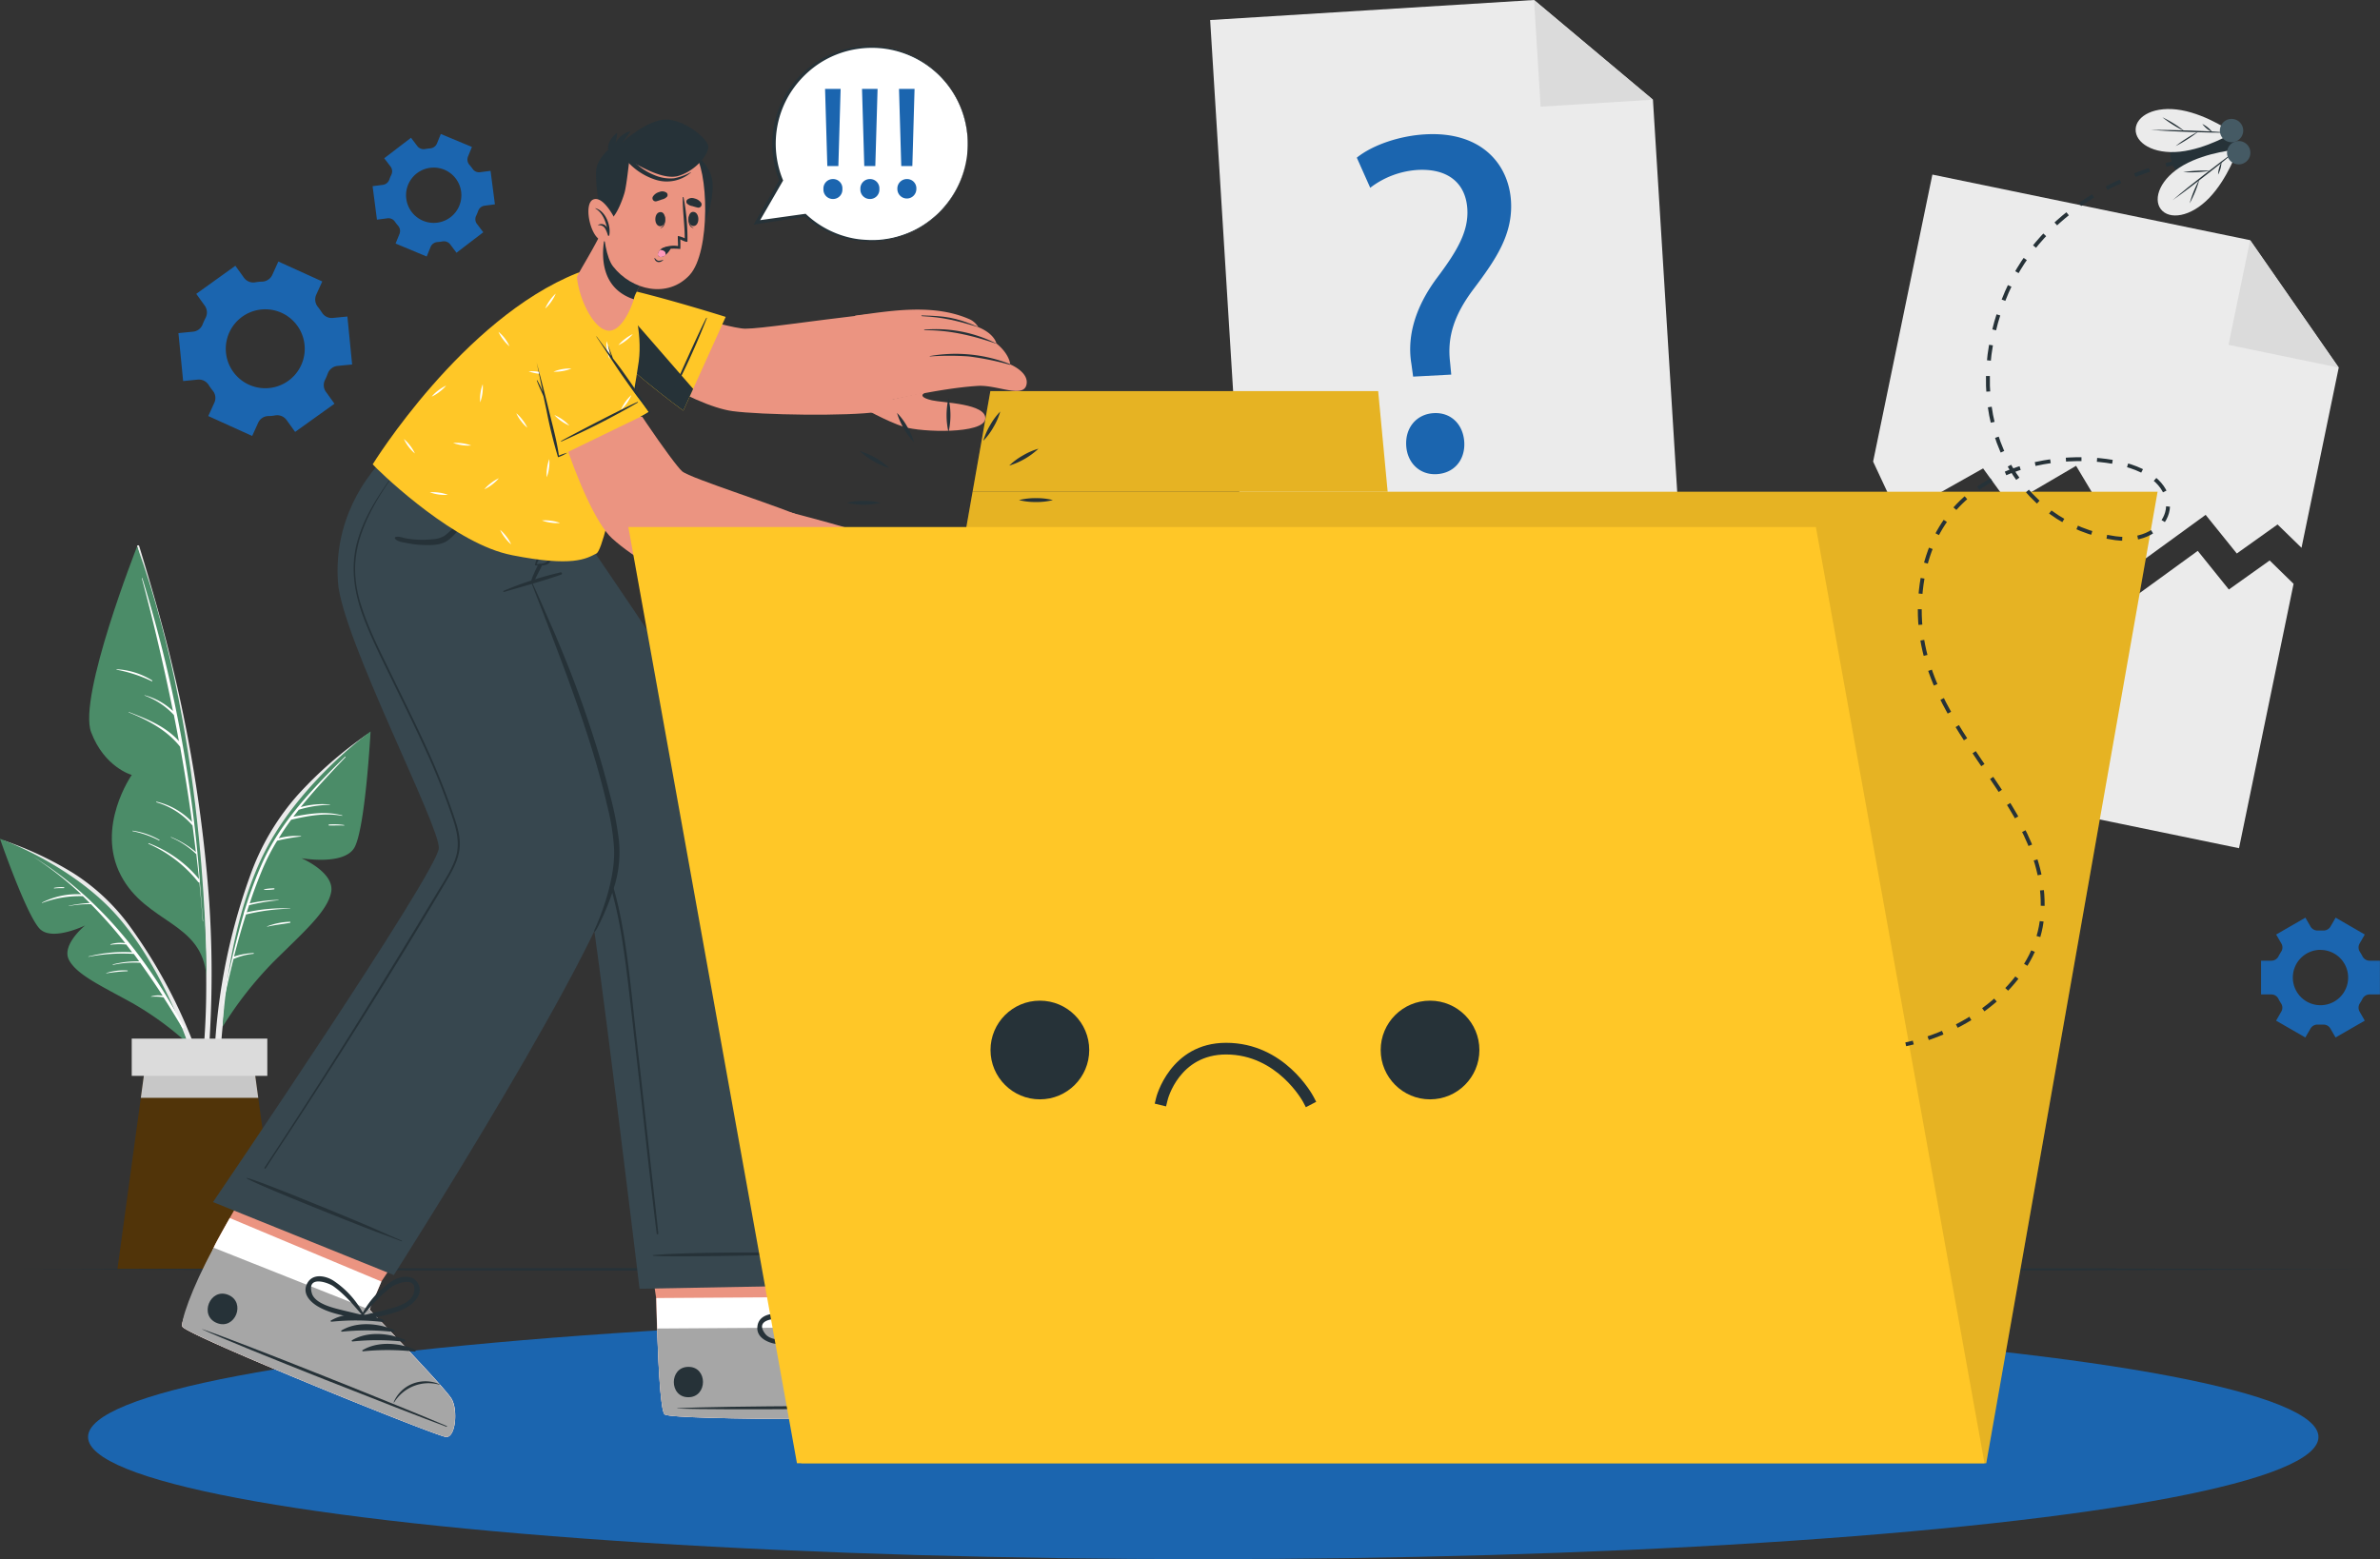 <svg xmlns="http://www.w3.org/2000/svg" viewBox="0 0 611.94 400.98"><rect x="0" y="0" width="611.94" height="400.98" fill="#333333" stroke="none"/><defs><style>.cls-1{fill:#ebebeb;}.cls-2{fill:#dbdbdb;}.cls-3{fill:#1b65af;}.cls-4{fill:#4b8c68;}.cls-5{fill:#fff;}.cls-6{fill:#513409;}.cls-7{fill:#c7c7c7;}.cls-8{fill:#263238;}.cls-9{fill:#eb9481;}.cls-10{fill:#a6a6a6;}.cls-11{fill:#37474f;}.cls-12{fill:#ffc727;}.cls-13,.cls-16,.cls-17{fill:none;}.cls-13{stroke:#f5a79e;stroke-linecap:round;stroke-linejoin:round;stroke-width:0;}.cls-14{fill:#ff99ba;}.cls-15{opacity:0.1;}.cls-16,.cls-17{stroke:#263238;stroke-miterlimit:10;}.cls-17{stroke-dasharray:4 4;}.cls-18{fill:#455a64;}</style></defs><g id="Layer_2" data-name="Layer 2"><g id="Background_Complete" data-name="Background Complete"><polygon class="cls-1" points="601.33 94.54 591.76 140.88 585.6 134.88 575.12 142.35 567.11 132.41 549.15 145.47 533.8 119.8 516.68 129.83 509.89 120.46 488.15 132.71 481.61 118.71 496.85 44.9 578.55 61.77 601.33 94.54"/><polygon class="cls-2" points="578.55 61.77 601.33 94.54 572.99 88.69 578.55 61.77"/><polygon class="cls-1" points="589.72 150.15 575.69 218.14 465.64 195.43 479.57 127.97 486.11 141.98 507.86 129.73 514.64 139.09 531.77 129.06 547.11 154.73 565.08 141.67 573.08 151.61 583.57 144.14 589.72 150.15"/><polygon class="cls-1" points="432.21 142.18 320.06 149.12 311.15 5.15 394.43 0 425 25.64 432.21 142.18"/><polygon class="cls-2" points="394.43 0 425 25.64 396.12 27.43 394.43 0"/><path class="cls-3" d="M363.34,96.86l-.44-3.24c-1.13-6.73.71-14.26,6.56-22.14,5.27-7,8.14-12,7.82-17.67-.36-6.4-4.61-10.44-12.52-10.12a22.31,22.31,0,0,0-12.45,4.6l-3.45-7.74c4-3.24,11-5.65,17.65-6,14.43-.81,21.45,7.73,22,17.26.48,8.53-3.94,14.95-9.56,22.43-5.16,6.83-6.85,12.47-6.12,18.84l.31,3.26Zm-1.78,17.72c-.26-4.64,2.69-8.08,7.08-8.33s7.59,2.85,7.85,7.49c.24,4.39-2.45,7.94-7.09,8.2C365,122.19,361.81,119,361.56,114.58Z"/><path class="cls-3" d="M82.86,72.38,71.57,67.26,70,70.72a3,3,0,0,1-2.57,1.71c-.62,0-1.23.09-1.85.18a2.93,2.93,0,0,1-2.85-1.18l-2.21-3.08L50.46,75.57l2.21,3.08a3,3,0,0,1,.2,3.08,17.16,17.16,0,0,0-.77,1.69,2.94,2.94,0,0,1-2.45,1.88l-3.77.37L47.09,98l3.79-.38A3,3,0,0,1,53.65,99c.16.26.33.51.51.76s.36.49.55.72a2.94,2.94,0,0,1,.42,3.05L53.55,107l11.29,5.12,1.57-3.46A2.92,2.92,0,0,1,69,107q.92,0,1.83-.18A3,3,0,0,1,73.67,108l2.21,3.08L86,103.83l-2.21-3.08a2.93,2.93,0,0,1-.2-3.08A16.85,16.85,0,0,0,84.3,96a3,3,0,0,1,2.45-1.89l3.79-.37L89.32,81.4l-3.79.37a2.93,2.93,0,0,1-2.75-1.38c-.17-.25-.34-.51-.52-.76s-.36-.49-.55-.73a3,3,0,0,1-.42-3.06Zm-6.4,11.41A10.15,10.15,0,1,1,62.3,81.44,10.15,10.15,0,0,1,76.46,83.79Z"/><path class="cls-3" d="M592.76,236l-7.52,4.34,1.33,2.3a2,2,0,0,1-.07,2.16,12.7,12.7,0,0,0-.65,1.13,2.06,2.06,0,0,1-1.83,1.14h-2.66v8.68H584a2,2,0,0,1,1.83,1.15,12.53,12.53,0,0,0,.65,1.12,2,2,0,0,1,.07,2.16l-1.33,2.31,7.52,4.33,1.34-2.31a2.05,2.05,0,0,1,1.91-1l.64,0,.64,0a2.05,2.05,0,0,1,1.91,1l1.33,2.31,7.52-4.33-1.33-2.31a2.07,2.07,0,0,1,.08-2.17c.23-.36.45-.73.65-1.12a2.06,2.06,0,0,1,1.83-1.14h2.66v-8.68h-2.66a2.06,2.06,0,0,1-1.83-1.14c-.2-.39-.42-.76-.65-1.12a2.05,2.05,0,0,1-.08-2.16l1.33-2.31L600.53,236l-1.33,2.31a2.09,2.09,0,0,1-1.91,1c-.21,0-.42,0-.64,0s-.43,0-.64,0a2.09,2.09,0,0,1-1.92-1Zm3.89,8.3a7.11,7.11,0,1,1-7.12,7.11A7.11,7.11,0,0,1,596.65,244.28Z"/><path class="cls-3" d="M105.68,35.43,98.79,40.7l1.61,2.11a2.06,2.06,0,0,1,.21,2.16,10.47,10.47,0,0,0-.5,1.2,2.07,2.07,0,0,1-1.67,1.37l-2.64.34,1.12,8.61,2.64-.34a2,2,0,0,1,2,.89,11.67,11.67,0,0,0,.79,1,2.07,2.07,0,0,1,.36,2.14l-1,2.45,8,3.34,1-2.47a2.07,2.07,0,0,1,1.77-1.25l.64-.06.63-.1a2.06,2.06,0,0,1,2,.75L117.37,65l6.89-5.27-1.61-2.12a2,2,0,0,1-.21-2.15,10.47,10.47,0,0,0,.5-1.2,2.06,2.06,0,0,1,1.67-1.36l2.64-.35-1.12-8.61-2.64.34a2,2,0,0,1-2-.89,11.52,11.52,0,0,0-.79-1,2.07,2.07,0,0,1-.36-2.14l1-2.46-8-3.33-1,2.46a2.06,2.06,0,0,1-1.77,1.24l-.64.07-.63.1a2.05,2.05,0,0,1-2-.76Zm4.93,7.73a7.11,7.11,0,1,1-6.14,8A7.1,7.1,0,0,1,110.61,43.16Z"/><path class="cls-1" d="M54.2,261.05a275.83,275.83,0,0,0-.4-29,370.67,370.67,0,0,0-9.09-59.15c-2.54-11-5.66-21.71-8.92-32.46-.1-.32-.62-.23-.53.11C45.33,178.4,53.59,217.51,53,256.9c-.16,11-1.44,21.86-2.48,32.81,0,.3.45.41.52.11C53.13,280.45,53.81,270.62,54.2,261.05Z"/><path class="cls-4" d="M35.26,140.51S20,179.21,23.43,188.3s10.45,11,10.45,11-9.33,13.32-2.81,25.81,21,11.9,22,26.06C53,251.21,53.84,192,35.26,140.51Z"/><path class="cls-5" d="M51.38,226.76a.31.31,0,0,0,0-.21,354.22,354.22,0,0,0-14.78-77.84c0-.08-.15-.05-.13,0q4.53,17,8,34.15a16.87,16.87,0,0,0-7.28-4.06s-.08.06,0,.08a19.35,19.35,0,0,1,7.52,5c.44,2.24.88,4.49,1.29,6.73-3.41-3.81-8.13-5.69-12.86-7.49-.07,0-.1.08,0,.1,4.93,2,9.83,4.59,13.17,8.83q1.74,9.65,3.06,19.34a18.28,18.28,0,0,0-9.09-5.21c-.11,0-.17.13-.06.16a19.22,19.22,0,0,1,9.22,5.9l.06.05q.45,3.4.86,6.83a23.66,23.66,0,0,0-6.37-3.85.05.05,0,0,0,0,.1,21.85,21.85,0,0,1,6.39,4.22s.05,0,.08,0c.25,2.16.5,4.33.72,6.5a30.89,30.89,0,0,0-12.93-9.23c-.1,0-.15.11-.05.16a33.66,33.66,0,0,1,12.74,9.8.27.27,0,0,0,.32.1c.33,3.33.63,6.67.87,10,0,.05.08.05.08,0C51.9,233.59,51.66,230.18,51.38,226.76Z"/><path class="cls-5" d="M39.13,175A19.07,19.07,0,0,0,30,172.12c-.08,0-.08.1,0,.12A36.13,36.13,0,0,1,39,175.19C39.15,175.25,39.24,175.05,39.13,175Z"/><path class="cls-5" d="M41,216a19.27,19.27,0,0,0-6.88-2.36c-.08,0-.09.12,0,.13a25.72,25.72,0,0,1,6.8,2.39C41,216.16,41.07,216,41,216Z"/><path class="cls-1" d="M94.28,188.93a103.76,103.76,0,0,0-17.65,15.43,63.19,63.19,0,0,0-12.37,21A156.87,156.87,0,0,0,55,275.54a122.22,122.22,0,0,0,2.71,28.23.27.27,0,0,0,.53-.1,158.54,158.54,0,0,1,.28-49.34c2.62-16,6.73-33.43,16.91-46.44,5.54-7.08,12.45-12.66,19.28-18.42C95.11,189.17,94.65,188.67,94.28,188.93Z"/><path class="cls-4" d="M57.28,264a95.3,95.3,0,0,1,12.86-16.45c7.63-7.62,14-13,15-18.08s-7.64-8.76-7.64-8.76S88.1,222.62,91,218.19s4.28-30.08,4.28-30.08S76.07,201.82,67.12,221,57.28,264,57.28,264Z"/><path class="cls-5" d="M88.63,194.69c-8.08,7.93-16.21,16.39-21,26.81a103,103,0,0,0-4.24,11.06s0,0,0,0c-.24.75-.49,1.51-.72,2.27a.22.22,0,0,0,0,.13,218.1,218.1,0,0,0-5.46,23.7c0,.05.07.08.08,0,.83-4,1.74-8,2.76-12.08a.25.25,0,0,0,.12,0,16.56,16.56,0,0,1,5-1.28c.12,0,.11-.21,0-.2a18.78,18.78,0,0,0-5,.91c.93-3.64,1.94-7.26,3.08-10.83a53.24,53.24,0,0,1,11.39-1.49,0,0,0,1,0,0-.06,43,43,0,0,0-11.2,1c.2-.62.41-1.23.61-1.84a57.4,57.4,0,0,1,7.58-1.28s0-.08,0-.08a37,37,0,0,0-7.42.9c1-3.09,2.17-6.14,3.42-9.11a55.68,55.68,0,0,1,3.63-7,47.11,47.11,0,0,1,6.15-1.09s0-.1,0-.1a16.43,16.43,0,0,0-5.75.56c1-1.63,2.07-3.23,3.21-4.77h0c4.31-1,8.67-1.84,13.08-1,.07,0,.1-.11,0-.13-4.19-1.1-8.35-.46-12.52.36.45-.6.92-1.2,1.39-1.8a28.42,28.42,0,0,1,8-1.26c.06,0,.07-.09,0-.09a20.86,20.86,0,0,0-7.5.67c3.56-4.43,7.49-8.58,11.38-12.69C89,194.61,88.82,194.5,88.63,194.69Z"/><path class="cls-5" d="M88.41,212.17a18.07,18.07,0,0,0-3.82-.13.14.14,0,0,0,0,.27c1.26,0,2.53-.05,3.79,0A.08.08,0,1,0,88.41,212.17Z"/><path class="cls-5" d="M74.59,237.06a17.44,17.44,0,0,0-5.92,1.19s0,.1,0,.08c2-.46,3.93-.65,5.91-1A.15.15,0,0,0,74.59,237.06Z"/><path class="cls-5" d="M70.45,228.46a13.17,13.17,0,0,0-2.51.23.08.08,0,0,0,0,.15,11.71,11.71,0,0,0,2.51-.12A.13.13,0,0,0,70.45,228.46Z"/><path class="cls-1" d="M1,216.16a87.64,87.64,0,0,1,17.85,8.4,53.51,53.51,0,0,1,14.87,14.13,132.08,132.08,0,0,1,19.06,38.49,102.44,102.44,0,0,1,4.32,23.47.23.23,0,0,1-.45.05A133,133,0,0,0,45,260.83c-5.83-12.35-13.18-25.5-24.42-33.68-6.12-4.45-13-7.36-19.86-10.44A.3.3,0,0,1,1,216.16Z"/><path class="cls-4" d="M48.29,268.37A79.71,79.71,0,0,0,34.08,258c-7.94-4.41-14.39-7.31-16.36-11.16S21.88,238,21.88,238s-8.1,4-11.46,1.06S0,215.72,0,215.72s18.71,6.66,30.39,20.14S48.29,268.37,48.29,268.37Z"/><path class="cls-5" d="M47.31,264.15C38,246.59,25.47,230.7,8.36,220.22c0,0,0,0,0,0A86.26,86.26,0,0,1,20.88,230a19.78,19.78,0,0,0-10.06,2.12.06.06,0,0,0,0,.11,27.5,27.5,0,0,1,10.35-1.75.26.26,0,0,0,.12,0c.61.58,1.2,1.16,1.8,1.75a32.51,32.51,0,0,0-5.38.72c-.05,0,0,.08,0,.07a27.72,27.72,0,0,1,5.67-.47,116.91,116.91,0,0,1,8.83,10,9,9,0,0,0-3.76.28.07.07,0,1,0,0,.14,19.92,19.92,0,0,1,4-.06c.51.65,1,1.3,1.53,2A36.17,36.17,0,0,0,22.74,246a0,0,0,1,0,0,.08,45.64,45.64,0,0,1,11.66-.75c.48.63.93,1.28,1.4,1.92a24.94,24.94,0,0,0-6.76.77c-.08,0-.06.16,0,.14a25.69,25.69,0,0,1,7-.55q3,4.17,5.79,8.48a6.36,6.36,0,0,0-3,.18s0,.09,0,.08a12.77,12.77,0,0,1,3.21.15q2.5,3.9,4.82,7.85C47.08,264.55,47.44,264.39,47.31,264.15Z"/><path class="cls-5" d="M32.76,249.59a14.54,14.54,0,0,0-5.44.66,0,0,0,0,0,0,.08,42.56,42.56,0,0,1,5.41-.55C32.86,249.77,32.89,249.6,32.76,249.59Z"/><path class="cls-5" d="M16.44,228.18a9.61,9.61,0,0,0-2.51.15c-.09,0-.06.16,0,.15.83-.09,1.64-.06,2.46-.08A.11.11,0,0,0,16.44,228.18Z"/><polygon class="cls-6" points="72.42 326.45 30.19 326.45 36.21 282.34 37.75 271.03 64.86 271.03 66.4 282.34 72.42 326.45"/><polygon class="cls-7" points="66.4 282.34 36.21 282.34 37.75 271.03 64.86 271.03 66.4 282.34"/><rect class="cls-2" x="33.87" y="267.11" width="34.86" height="9.58"/></g><g id="Floor"><polygon class="cls-8" points="3.34 326.45 79.35 326.2 155.36 326.12 307.38 325.95 459.4 326.11 535.41 326.2 611.42 326.45 535.41 326.69 459.4 326.78 307.38 326.94 155.36 326.78 79.35 326.69 3.34 326.45"/></g><g id="Shadow"><ellipse class="cls-3" cx="309.38" cy="369.56" rx="286.74" ry="31.42"/></g><g id="Character"><path class="cls-9" d="M242.63,364.35c-2.33.79-69.14,1-71.7-.57-1-.61-1.57-10.33-2-22.11-.09-2.54-.16-5.17-.22-7.84l-5.42-35.63,44.67-.29,4.21,35.64-.17,7.84s25.62,11.36,28.24,13.41S245,363.56,242.63,364.35Z"/><path class="cls-5" d="M242.63,364.35c-2.33.79-69.14,1-71.7-.57-1.18-.74-1.82-14.95-2.18-29.95l43.46-.28-.17,7.84s25.62,11.36,28.24,13.41S245,363.56,242.63,364.35Z"/><path class="cls-10" d="M242.63,364.35c-2.33.79-69.14,1-71.7-.57-1-.61-1.57-10.33-2-22.11l43.07-.28s25.62,11.36,28.24,13.41S245,363.56,242.63,364.35Z"/><path class="cls-8" d="M241.66,361.68c-11.2-.23-56.4-.12-67.49.49-.09,0-.09.07,0,.07,11.1.48,56.3,0,67.49-.37C241.9,361.86,241.9,361.69,241.66,361.68Z"/><path class="cls-8" d="M236,352.41a9,9,0,0,0-6.69,2.76,8.7,8.7,0,0,0-2.48,6c0,.07.12.07.13,0a10.41,10.41,0,0,1,9-8.61A.07.07,0,0,0,236,352.41Z"/><path class="cls-8" d="M216.39,342.49c-4.48,0-9.67,1.56-12.45,5.23-.1.14.1.3.23.23a61.67,61.67,0,0,1,12.3-4.91A.28.28,0,0,0,216.39,342.49Z"/><path class="cls-8" d="M219.86,343.83c-4.49-.05-9.68,1.55-12.45,5.23-.11.14.09.29.23.22a62.16,62.16,0,0,1,12.29-4.9A.28.28,0,0,0,219.86,343.83Z"/><path class="cls-8" d="M223.32,345.17c-4.48-.05-9.67,1.55-12.45,5.23-.1.14.1.29.23.22a62.24,62.24,0,0,1,12.3-4.9A.28.28,0,0,0,223.32,345.17Z"/><path class="cls-8" d="M226.79,346.5c-4.49,0-9.68,1.56-12.45,5.23-.11.15.1.3.23.23a61.43,61.43,0,0,1,12.3-4.91A.28.28,0,0,0,226.79,346.5Z"/><path class="cls-8" d="M177,351.53c-5,0-5,7.84,0,7.81S182,351.49,177,351.53Z"/><path class="cls-8" d="M221.19,330.51c-2.27-1.87-5.13,0-6.52,1.94a23.58,23.58,0,0,0-4,11.47.12.12,0,0,0,.14.13.55.55,0,0,0,.81.36c3.18-2.22,6.86-4.2,9.27-7.33C222.26,335.26,223.34,332.29,221.19,330.51Zm-5.46,9.55c-1.54,1.13-3.13,2.18-4.63,3.36.8-2.23,1.49-4.49,2.51-6.65a25.18,25.18,0,0,1,1.62-3c1-1.48,5.36-5.25,5.82-.37C221.31,336.06,217.56,338.71,215.73,340.06Z"/><path class="cls-8" d="M199.51,345.63c3.9.58,7.93-.54,11.76-1.15a.55.55,0,0,0,.33-.82.12.12,0,0,0,0-.19A23.62,23.62,0,0,0,200.75,338c-2.36-.44-5.7.2-6,3.13C194.39,343.89,197.23,345.28,199.51,345.63Zm-2.72-2.55c-3-3.83,2.73-4.16,4.45-3.76a25.53,25.53,0,0,1,3.28,1.05c2.22.85,4.29,2,6.41,3.06-1.9.18-3.77.53-5.66.78C203,344.51,198.47,345.2,196.79,343.08Z"/><path class="cls-11" d="M97.7,133.47S149.57,221.71,151,227.9c2.13,9.52,13.44,103.54,13.44,103.54l54-1s-9.3-82.89-18.11-110.2c-6.34-19.67-52.12-84.91-52.12-84.91Z"/><path class="cls-8" d="M213.47,322.19c-7.75-.05-35.22-.36-45.54.6-.08,0-.07.14,0,.15,3.55.51,37.78-.29,45.53-.53A.11.11,0,0,0,213.47,322.19Z"/><path class="cls-8" d="M106.55,141.57c3.4,5.33,7,10.55,10.46,15.83S124,168,127.37,173.31q10.26,16,20,32.21a97.79,97.79,0,0,1,8.09,15.73A96.52,96.52,0,0,1,160,238.19c1.06,5.79,1.76,11.64,2.41,17.48q1,9.34,2.09,18.68,2.13,19.11,4.27,38.22c.17,1.56.34,3.12.5,4.69,0,.22-.39.27-.42,0-1.59-12.66-2.91-25.35-4.35-38q-1.08-9.47-2.15-18.93c-.67-5.87-1.31-11.74-2.22-17.58a115.16,115.16,0,0,0-3.8-17,81.4,81.4,0,0,0-7.46-16.51c-6.25-10.79-12.87-21.39-19.49-32S116,156,109,145.51c-.86-1.29-1.73-2.58-2.63-3.85C106.31,141.56,106.49,141.46,106.55,141.57Z"/><path class="cls-9" d="M114.7,369.56c-2.46-.15-66-25.9-67.77-28.33a1,1,0,0,1-.09-.47c0-2.19,4.41-9.84,8.09-19.87.23-.64,1.87-3.62,4.14-7.64,6.26-11,17.33-29.92,17.33-29.92l41.53,16.5L98.05,329.59,95,336.79s19.49,20.14,21.13,23S117.15,369.7,114.7,369.56Z"/><path class="cls-5" d="M114.7,369.56c-2.46-.15-66-25.9-67.77-28.33a1,1,0,0,1-.09-.47c0-2.19,4.41-9.84,8.09-19.87.23-.64,1.87-3.62,4.14-7.64l39,16.34L95,336.79s19.49,20.14,21.13,23S117.15,369.7,114.7,369.56Z"/><path class="cls-10" d="M114.7,369.55c-2.46-.14-66-25.89-67.76-28.33-.68-.92,2.16-9.6,8-20.33l40,15.9s19.49,20.14,21.14,23S117.15,369.7,114.7,369.55Z"/><path class="cls-8" d="M114.8,366.72c-10.29-4.42-52.23-21.28-62.74-24.87-.09,0-.11,0,0,.07,10.11,4.6,52.18,21.12,62.7,25C115,367,115,366.81,114.8,366.72Z"/><path class="cls-8" d="M113,356a9,9,0,0,0-7.24,0,8.77,8.77,0,0,0-4.54,4.62c0,.07.09.11.12.05A10.4,10.4,0,0,1,113,356.12C113,356.14,113.08,356,113,356Z"/><path class="cls-8" d="M98.57,339.44c-4.13-1.72-9.55-2.18-13.5.18-.15.09,0,.31.13.3a61,61,0,0,1,13.24.07A.29.29,0,0,0,98.57,339.44Z"/><path class="cls-8" d="M101.28,342c-4.13-1.72-9.55-2.19-13.5.18-.15.09,0,.31.13.3a61.69,61.69,0,0,1,13.24.06A.28.28,0,0,0,101.28,342Z"/><path class="cls-8" d="M104,344.52c-4.14-1.72-9.56-2.19-13.51.18-.15.09,0,.31.13.3a61.69,61.69,0,0,1,13.24.06A.28.28,0,0,0,104,344.52Z"/><path class="cls-8" d="M106.71,347.06c-4.14-1.72-9.55-2.19-13.5.18-.16.09,0,.31.12.29a62.34,62.34,0,0,1,13.24.07A.28.28,0,0,0,106.71,347.06Z"/><path class="cls-8" d="M58.66,333c-4.67-1.86-7.57,5.4-2.88,7.26S63.34,334.9,58.66,333Z"/><path class="cls-8" d="M107.52,330.14c-1.41-2.59-4.74-1.95-6.77-.65a23.49,23.49,0,0,0-8,9.12.13.13,0,0,0,.08.18c0,.33.22.72.61.63,3.79-.86,7.94-1.31,11.34-3.31C106.73,334.94,108.85,332.59,107.52,330.14Zm-8.65,6.8c-1.85.47-3.71.85-5.54,1.38a69.79,69.79,0,0,1,4.81-5.22,26.31,26.31,0,0,1,2.64-2.2c1.46-1,6.94-2.86,5.54,1.84C105.55,335.33,101.08,336.38,98.87,336.94Z"/><path class="cls-8" d="M81.75,336c3.4,2,7.55,2.47,11.33,3.34.39.09.65-.3.62-.63a.12.12,0,0,0,.08-.17,23.45,23.45,0,0,0-8-9.15c-2-1.3-5.35-2-6.77.63S79.76,334.84,81.75,336Zm-1.56-3.38c-1.39-4.7,4.08-2.84,5.53-1.82a24.24,24.24,0,0,1,2.64,2.2c1.75,1.63,3.23,3.47,4.8,5.25-1.83-.55-3.69-.93-5.54-1.4C85.42,336.3,81,335.23,80.19,332.64Z"/><path class="cls-11" d="M101.26,327.92,54.77,309.15s57.64-84.74,58.06-91c.38-5.59-24.94-54.21-25.93-68.38-1.08-15.29,6.28-27.13,14.38-34.47l47.95,20.38s-5.06,8.1-13,12.61c0,0,24.59,56.2,23.19,73.48S101.26,327.92,101.26,327.92Z"/><path class="cls-8" d="M103.32,319.08c-6.72-2.89-4.75-2.15-11.51-5-3.3-1.38-25-10.41-28.34-11.15-.07,0-.12.1,0,.14,2.89,1.77,24.77,10.42,28.1,11.73,6.81,2.69,4.88,1.84,11.72,4.45A.11.11,0,0,0,103.32,319.08Z"/><path class="cls-8" d="M144.09,147.21a90.46,90.46,0,0,0-14.6,4.73.16.16,0,0,0,.1.3c4.9-1.44,9.88-2.77,14.7-4.46A.3.3,0,0,0,144.09,147.21Z"/><path class="cls-8" d="M138.4,145.24a22.28,22.28,0,0,0-1.23,2.56,6,6,0,0,0-.63,2.16c0,.14.2.18.28.09a7.59,7.59,0,0,0,1.21-2c.41-.79.83-1.58,1.22-2.38C139.5,145.11,138.69,144.73,138.4,145.24Z"/><path class="cls-8" d="M139,140.73c.3-.74.59-1.48.9-2.21s.7-1.5,1-2.28c0-.12.24,0,.19.08-.3.74-.49,1.53-.72,2.29s-.49,1.52-.74,2.28c-.47,1.41-1,2.81-1.65,4.17a5.16,5.16,0,0,0,2.3-.4,4.1,4.1,0,0,0,1.63-1.95c.42-.82.81-1.67,1.24-2.49a16.11,16.11,0,0,0,1.33-2.78c0-.12.24,0,.19.08a32.24,32.24,0,0,1-2.55,5.92c-.45.73-.8,1.49-1.62,1.78a6.61,6.61,0,0,1-2.73.18c-.12,0-.26,0-.22-.17A47.4,47.4,0,0,1,139,140.73Z"/><path class="cls-8" d="M136.94,150.07c1.71,3.61,3.21,7.21,4.8,10.81s3,7.08,4.43,10.65c2.86,7.23,5.42,14.59,7.67,22,1.11,3.68,2.14,7.39,3.06,11.12a80.41,80.41,0,0,1,2.22,11.37,30,30,0,0,1-1,11.4,66.2,66.2,0,0,1-4.23,10.62c-1.05,2.17-1.4,1.87-.9.78,1.43-3.09,5.18-12.48,4.91-20.38a58.84,58.84,0,0,0-1.78-11.25q-1.31-5.67-2.95-11.25c-2.13-7.34-4.66-14.53-7.26-21.71-1.46-4-3-8-4.5-12s-3-7.69-4.68-12.1A.09.09,0,1,1,136.94,150.07Z"/><path class="cls-8" d="M101.65,138.13c.83-.31,2,.21,2.84.35a26,26,0,0,0,3.29.33,25.47,25.47,0,0,0,3.27-.11,7.09,7.09,0,0,0,3.13-.83,15.82,15.82,0,0,0,4-4.24,24.38,24.38,0,0,0,3.11-5.46c0-.11.21,0,.17.08-.35,1.12-.61,2.24-1,3.33a20.67,20.67,0,0,1-1.54,2.95,12.68,12.68,0,0,1-4.14,4.7c-1.93,1.1-4.41,1-6.56.91a25.65,25.65,0,0,1-3.71-.5c-.88-.18-2.36-.32-2.92-1.1A.27.27,0,0,1,101.65,138.13Z"/><path class="cls-8" d="M68,300.29q11.46-17.34,22.5-35t21.78-35.55c1.71-2.85,3.68-5.7,4.78-8.86,1.2-3.43.52-6.75-.56-10.11a171.63,171.63,0,0,0-7.14-18c-2.68-5.91-5.57-11.72-8.41-17.56S95.18,163.63,93,157.55c-2-5.81-2.81-11.83-1.25-17.86s4.92-11.34,8.43-16.35c.92-1.32,1.87-2.63,2.8-3.94.07-.11.22,0,.15.12-3.87,5.22-7.64,10.74-9.91,16.87a29.21,29.21,0,0,0-1.92,9.46,30.48,30.48,0,0,0,1.51,9.66c1.88,6.08,4.85,11.84,7.62,17.55s5.73,11.65,8.46,17.53a188.69,188.69,0,0,1,7.42,18.12c.93,2.76,2,5.63,1.92,8.58-.07,3.23-1.61,6.14-3.21,8.86-7,11.86-14.17,23.57-21.47,35.21s-14.81,23.28-22.41,34.79L68.3,300.5C68.18,300.68,67.92,300.47,68,300.29Z"/><path class="cls-9" d="M151.89,81.73c4.33,9.51,26.2,22.6,36.44,24,7.36,1,29.74,1.36,37.41.19,9-1.37,2.12-25.63-3.19-25-14.6,1.71-27,3.61-30.9,3.61-4.76,0-30.51-8.27-33.61-9.43C150.44,72.25,149.44,76.35,151.89,81.73Z"/><path class="cls-12" d="M152,84.25c5.48,8.11,23.69,21.36,23.69,21.36l2.53-5.6,8.37-18.51s-16.73-5.28-27.74-7.63a24.12,24.12,0,0,0-3.94-.56C147.91,72.93,147.3,77.27,152,84.25Z"/><path class="cls-8" d="M152,84.25c5.48,8.11,23.69,21.36,23.69,21.36l2.53-5.6c-6.79-7.88-17.28-19.83-23.31-26.7C147.91,72.93,147.3,77.27,152,84.25Z"/><path class="cls-8" d="M172.44,101.87c1.39-3.4,7.57-17.13,9.11-20,.1-.2.26-.19.17,0a201.71,201.71,0,0,1-9.14,20C172.54,102,172.4,102,172.44,101.87Z"/><path class="cls-9" d="M219.87,81.18C228.75,80,239.74,78,249.05,82a5,5,0,0,1,2.49,2.14c4.2,1.7,4.66,4.19,4.66,4.19,3.43,2.78,3.55,5.39,3.55,5.39s4.92,2,4.17,5.23c-.82,3.56-7.56,0-12.46.29-11.25.69-27,4.82-30.25,5.35Z"/><path class="cls-8" d="M239.16,91.66a72.4,72.4,0,0,1,9.88,0,71.88,71.88,0,0,1,10.6,2.15.09.09,0,0,0,.06-.17,38.29,38.29,0,0,0-20.54-2.08C239,91.54,239,91.66,239.16,91.66Z"/><path class="cls-8" d="M237.76,84.93c3.23,0,8.91.16,18.41,3.47,0,0,.06,0,0-.05a34.32,34.32,0,0,0-18.43-3.57C237.56,84.79,237.54,84.93,237.76,84.93Z"/><path class="cls-8" d="M237.07,81.31c5.49.28,8.92,1.15,14.44,2.81,0,0,.06,0,0-.05-6.08-2.55-8.57-2.78-14.47-2.95C236.85,81.11,236.86,81.29,237.07,81.31Z"/><path class="cls-9" d="M238,100.9c-1.43.67-1.08,1.43,1.65,2.06s14.08.82,13.68,4.77-16.41,3.46-20.88,2.06-11.2-5.23-11.2-5.23C224.34,104,231.82,102,238,100.9Z"/><path class="cls-8" d="M163.78,96.88c-.07,1.71-.23,3.45-.47,5.17l.07-.18c.33-.9.66-1.83,1.06-2.7,0,0,.1,0,.09,0a15.15,15.15,0,0,1-.86,2.78c-.18.42-.35.85-.54,1.27-.12.77-.26,1.53-.41,2.28-.3,1.43-1.65,7.52-2,8.54-.06.22-.32.17-.3-.07.07-1.12,1.2-7.46,1.43-8.89a77.89,77.89,0,0,1,1.79-8.26C163.69,96.79,163.79,96.82,163.78,96.88Z"/><path class="cls-12" d="M153.36,142.34c-2.67,1.38-6.11,3.51-21.61.46-1-.2-1.94-.44-2.92-.73-14.53-4.37-32-21.46-33-22.66,0,0,23.09-37.43,52.62-49.2,3.65-1.45,9.69,1.35,13,4.84,1.19,1.25,3.78,10.43,2.79,17.87S156,141,153.36,142.34Z"/><path class="cls-5" d="M151.3,92.58a11.35,11.35,0,0,1-.65,4.67,10.93,10.93,0,0,1,.65-4.67Z"/><path class="cls-5" d="M141.23,118.07a10.39,10.39,0,0,1-.08,2.37,9.93,9.93,0,0,1-.57,2.3,9.85,9.85,0,0,1,.08-2.37A10.32,10.32,0,0,1,141.23,118.07Z"/><path class="cls-5" d="M124.12,98.81a11.34,11.34,0,0,1-.65,4.66,9.77,9.77,0,0,1,.07-2.36A10.35,10.35,0,0,1,124.12,98.81Z"/><path class="cls-5" d="M157.89,116.78a10.41,10.41,0,0,1-.08,2.37,9.85,9.85,0,0,1-.57,2.29,9.77,9.77,0,0,1,.08-2.36A10.32,10.32,0,0,1,157.89,116.78Z"/><path class="cls-5" d="M135.92,95.5a11.34,11.34,0,0,1,4.66.65,11.27,11.27,0,0,1-4.66-.65Z"/><path class="cls-5" d="M116.5,113.92a11.34,11.34,0,0,1,4.66.65,11.27,11.27,0,0,1-4.66-.65Z"/><path class="cls-5" d="M139.34,133.85a10.39,10.39,0,0,1,2.37.08,9.85,9.85,0,0,1,2.29.57,9.79,9.79,0,0,1-2.36-.08A10.32,10.32,0,0,1,139.34,133.85Z"/><path class="cls-5" d="M110.51,126.61a10.31,10.31,0,0,1,2.36.08,9.8,9.8,0,0,1,2.3.57,11.34,11.34,0,0,1-4.66-.65Z"/><path class="cls-5" d="M151.15,74.67a10.31,10.31,0,0,1,2.36.07,9.83,9.83,0,0,1,2.3.58,11.34,11.34,0,0,1-4.66-.65Z"/><path class="cls-5" d="M145.5,81.05a10.86,10.86,0,0,1-3.75,2.83,10.53,10.53,0,0,1,1.73-1.61A9.61,9.61,0,0,1,145.5,81.05Z"/><path class="cls-5" d="M114.71,99.17a10.17,10.17,0,0,1-1.73,1.62,9.86,9.86,0,0,1-2,1.22,10.17,10.17,0,0,1,1.73-1.62A10.62,10.62,0,0,1,114.71,99.17Z"/><path class="cls-5" d="M153.16,107.36a10.17,10.17,0,0,1-1.73,1.62,10.62,10.62,0,0,1-2,1.22,10.17,10.17,0,0,1,1.73-1.62A10.32,10.32,0,0,1,153.16,107.36Z"/><path class="cls-5" d="M128.26,123a10.17,10.17,0,0,1-1.73,1.62,10.32,10.32,0,0,1-2,1.22,10.17,10.17,0,0,1,1.73-1.62A9.86,9.86,0,0,1,128.26,123Z"/><path class="cls-5" d="M162.7,85.93A10.17,10.17,0,0,1,161,87.55a9.68,9.68,0,0,1-2,1.22,10.17,10.17,0,0,1,1.73-1.62A10.32,10.32,0,0,1,162.7,85.93Z"/><path class="cls-5" d="M162.17,104.11a10.53,10.53,0,0,1-1.61-1.73,9.43,9.43,0,0,1-1.22-2,11,11,0,0,1,2.83,3.76Z"/><path class="cls-5" d="M106.68,116.62a10.11,10.11,0,0,1-1.62-1.72,10.93,10.93,0,0,1-1.22-2,10.11,10.11,0,0,1,1.62,1.72A10.42,10.42,0,0,1,106.68,116.62Z"/><path class="cls-5" d="M155.43,131.52a10.17,10.17,0,0,1-1.62-1.73,10.54,10.54,0,0,1-1.22-2,9.75,9.75,0,0,1,1.62,1.72A10.13,10.13,0,0,1,155.43,131.52Z"/><path class="cls-5" d="M131,89.07a10.17,10.17,0,0,1-1.62-1.73,10.32,10.32,0,0,1-1.22-2A10.17,10.17,0,0,1,129.78,87,10.62,10.62,0,0,1,131,89.07Z"/><path class="cls-5" d="M131.43,140a10.17,10.17,0,0,1-1.62-1.73,10.32,10.32,0,0,1-1.22-2,10.17,10.17,0,0,1,1.62,1.73A9.86,9.86,0,0,1,131.43,140Z"/><path class="cls-5" d="M135.58,110a10.08,10.08,0,0,1-1.61-1.72,9.68,9.68,0,0,1-1.22-2,10.11,10.11,0,0,1,1.61,1.73A9.61,9.61,0,0,1,135.58,110Z"/><path class="cls-9" d="M156.11,85c-3.77-.7-7.31-8.48-7.76-13.72,0-.36,1.76-3.22,3.77-6.79,1.22-2.17,2.51-4.61,3.54-6.93.21-.48,1.44,1.11,1.44,1.11l2.68,2,8.85,6.79a40.55,40.55,0,0,0-5.33,8.28,5,5,0,0,0-.32,1,1.56,1.56,0,0,0,0,.16C162.43,78.9,159.74,85.69,156.11,85Z"/><path class="cls-8" d="M163,76.8a1.56,1.56,0,0,0,0,.16,9.81,9.81,0,0,1-1.53-.58C151.71,71.84,156,58.85,156,58.85l3.8,1.88,8.85,6.79a40.55,40.55,0,0,0-5.33,8.28A5,5,0,0,0,163,76.8Z"/><path class="cls-8" d="M178.8,39.85s4.42,2.81,4.45,7.81-2,9.89-2.42,10.06S178.8,39.85,178.8,39.85Z"/><path class="cls-9" d="M156.82,42.44c-2.66,5.26-2.52,21.8.8,26.07,4.82,6.18,14.1,8.31,19.71,2.2,5.43-5.93,4.87-27.49,1-31.51C172.7,33.29,160.76,34.68,156.82,42.44Z"/><path class="cls-13" d="M157.25,68.28h0"/><path class="cls-8" d="M170.94,55.7s-.09,0-.08.1c.06,1.13-.06,2.43-1.07,2.83a0,0,0,0,0,0,.06C171,58.48,171.18,56.76,170.94,55.7Z"/><path class="cls-8" d="M169.91,54.54c-1.82-.09-1.88,3.55-.19,3.64S171.43,54.62,169.91,54.54Z"/><path class="cls-8" d="M177.11,55.66s.09.05.09.1c-.06,1.12.07,2.42,1.09,2.81,0,0,0,.07,0,.07C177,58.44,176.88,56.72,177.11,55.66Z"/><path class="cls-8" d="M178.14,54.49c1.81-.1,1.9,3.54.22,3.64S176.62,54.59,178.14,54.49Z"/><path class="cls-8" d="M168.77,51.77a14.56,14.56,0,0,0,1.41-.47,2.4,2.4,0,0,0,1.36-.76.79.79,0,0,0-.11-.94,1.91,1.91,0,0,0-1.92-.22,2.77,2.77,0,0,0-1.64,1.18A.82.82,0,0,0,168.77,51.77Z"/><path class="cls-8" d="M179.4,53.39A14.65,14.65,0,0,1,178,53a2.4,2.4,0,0,1-1.39-.69.77.77,0,0,1,.06-.94,1.91,1.91,0,0,1,1.9-.33,2.85,2.85,0,0,1,1.7,1.1A.83.83,0,0,1,179.4,53.39Z"/><path class="cls-8" d="M168.37,66.38c.27.27.53.64.94.68a3,3,0,0,0,1.22-.26,0,0,0,0,1,.05,0,1.51,1.51,0,0,1-1.44.59,1.2,1.2,0,0,1-.88-1A.07.07,0,0,1,168.37,66.38Z"/><path class="cls-8" d="M174.92,61.56s.05,1.69,0,2.47a16.72,16.72,0,0,0-4.61.17c-.36.08-.32-.21.09-.4a6.76,6.76,0,0,1,3.92-.52c.08-.21-.13-2.6,0-2.59a7.16,7.16,0,0,1,1.74.59c0-3.52-.56-7-.51-10.51,0-.12.19-.14.21,0a56.78,56.78,0,0,1,1,11.3C176.77,62.5,175.22,61.73,174.92,61.56Z"/><path class="cls-8" d="M172.67,63.43a5,5,0,0,1-2.1,2.51c-1.51.62-2-.75-.48-2A4.82,4.82,0,0,1,172.67,63.43Z"/><path class="cls-14" d="M171.1,65.63a2,2,0,0,1-.53.31c-1.39.56-1.94-.55-.82-1.67C170.51,64.33,171.34,64.61,171.1,65.63Z"/><path class="cls-8" d="M156.06,56.6c1.83.56,3.93-4.94,4.52-7.05.53-1.87,1.13-7.78,1.22-8.18s8,5.23,12.58,3.88,7.69-5.48,7.76-7.41-5.66-6.83-10.61-7.08-11.66,6-11.66,6a23,23,0,0,0,2.2-2.94c-.08-.23-3.28,1-3.87,3.33,0,0,.64-2.86.4-2.91s-2.73,2.39-2.17,4.25c0,0-2.88,2.49-3.14,5.22S153.91,55.94,156.06,56.6Z"/><path class="cls-8" d="M177.66,44.29a15.78,15.78,0,0,1-4.36,1.56,10.31,10.31,0,0,1-5-.8A15.6,15.6,0,0,1,164,42.47c-1.15-.95-2.18-2.09-3.41-2.94-.31-.21-.66.23-.47.52a16.56,16.56,0,0,0,8.36,6.15,9.51,9.51,0,0,0,9.22-1.87S177.68,44.28,177.66,44.29Z"/><path class="cls-9" d="M158,56.11s-2.84-5.76-5.4-4.83-1,8.9,1.63,10.35a2.85,2.85,0,0,0,4-.93Z"/><path class="cls-8" d="M153.08,53.55s-.06.05,0,.07c1.82,1.09,2.56,3.05,3,5a1.57,1.57,0,0,0-2.26-.79c-.06,0,0,.12,0,.11a1.76,1.76,0,0,1,1.81.9,8.3,8.3,0,0,1,.68,1.69c.06.18.39.14.36-.07v-.05C157.1,58,155.7,54.21,153.08,53.55Z"/><path class="cls-9" d="M139.22,81.82c-2,11.33,10.28,49.5,18.15,56.63,11.71,10.61,33.36,17.58,41.21,19.85,3.42,1,12.88-23.08,9.42-24.66-7.41-3.4-30.43-10.58-32.6-12.42S160,100.34,154.13,89.37C146.24,74.64,140.21,76.09,139.22,81.82Z"/><path class="cls-9" d="M202.17,131.52s10.22,2.6,16.81,4.62c3.68,1.12,9.82,3.61,12.15,5.68,3.48,3.08,16.06,18.21,12.46,21.34-3.26,2.83-12.42-11.54-12.42-11.54s10.52,13.69,6,16.37-12.74-14.92-12.74-14.92,10.49,14.3,5.36,16.33c-3.88,1.54-12.2-14-12.2-14s8.94,12.35,5,14.1c-4.34,1.93-12.91-11.92-12.91-11.92-10.72,2.77-17-.3-21.13-3C187.53,153.93,202.17,131.52,202.17,131.52Z"/><path class="cls-8" d="M227.83,146.66c1.29,1.56,2.62,3.13,3.77,4.81s2.24,3.38,3.23,5.15a35.15,35.15,0,0,1,3.2,7.26c-1.72-4.39-5.75-10.44-6.9-12.11s-2.22-3.4-3.36-5.07C227.74,146.66,227.8,146.62,227.83,146.66Z"/><path class="cls-8" d="M221.72,150.7c2.22,1.76,6.87,8.31,8.66,12.69.08.19,0,.17-.13,0-1.41-2.17-7.08-10.57-8.58-12.66C221.64,150.71,221.69,150.68,221.72,150.7Z"/><path class="cls-8" d="M215.85,153.23a31.49,31.49,0,0,1,6.42,10c.07.18-.07.15-.18,0-2.07-3.37-3.67-6-6.35-9.92C215.7,153.26,215.79,153.17,215.85,153.23Z"/><path class="cls-12" d="M150.35,82.66c-9.13-12.92-14.59-8.13-12.76,5.89,1.72,13.11,6.31,28.72,6.31,28.72l23-11.16Z"/><path class="cls-5" d="M155.93,87.73a11.07,11.07,0,0,1,.8,4.64,10.26,10.26,0,0,1-.64-2.27A9.85,9.85,0,0,1,155.93,87.73Z"/><path class="cls-5" d="M142.3,95.59a11.21,11.21,0,0,1,4.63-.81,9.77,9.77,0,0,1-2.27.65A10.94,10.94,0,0,1,142.3,95.59Z"/><path class="cls-5" d="M142.89,75.5a9.9,9.9,0,0,1-1.15,2.07,10.11,10.11,0,0,1-1.56,1.78,11.42,11.42,0,0,1,2.71-3.85Z"/><path class="cls-5" d="M162.33,101.62a11.16,11.16,0,0,1-2.71,3.85,9.9,9.9,0,0,1,1.15-2.07A10.11,10.11,0,0,1,162.33,101.62Z"/><path class="cls-5" d="M146.39,109.45a11.16,11.16,0,0,1-3.85-2.71,11.16,11.16,0,0,1,3.85,2.71Z"/><path class="cls-8" d="M153.41,86.54c1.23,1.69,2.5,3.35,3.76,5-.32-.84-.6-1.68-.84-2.55,0,0,0,0,.06,0,.25.67.54,1.32.78,2l.36,1a1.67,1.67,0,0,1,.08.2c1,1.29,2,2.59,2.92,3.91,1.13,1.58,2.22,3.18,3.32,4.78s2.21,3.59,3.4,5.19c.11.14-2,1-2.24,1.12s-.34-.09-.12-.15,1.9-1.11,1.92-1.13c-1.1-1.61-2.37-3.1-3.52-4.68S161,98,159.89,96.44c-2.25-3.24-4.31-6.6-6.55-9.85C153.32,86.54,153.38,86.5,153.41,86.54Z"/><path class="cls-8" d="M138.16,97.82c.35.68.73,1.36,1,2.06l.38.87c-.53-2.5-1-5-1.55-7.49,0,0,0-.05,0,0,1.06,4.05,2.13,8.09,3.11,12.16.93,3.87,2.06,7.8,2.6,11.75a14.84,14.84,0,0,1,2.16-.73,9.86,9.86,0,0,1-2.38,1.15,123.93,123.93,0,0,1-3-12.23c-.25-1.12-.48-2.24-.72-3.37-.26-.67-.57-1.32-.88-2s-.59-1.42-.87-2.14C138.07,97.81,138.14,97.78,138.16,97.82Z"/><path class="cls-8" d="M144.27,113.42c3.2-1.81,16.57-8.73,19.56-10,.21-.09.32,0,.11.13a200.07,200.07,0,0,1-19.6,10C144.26,113.58,144.18,113.47,144.27,113.42Z"/></g><g id="Folder"><polygon class="cls-12" points="510.7 376.32 206.02 376.32 250.07 126.47 554.75 126.47 510.7 376.32"/><polygon class="cls-12" points="354.35 100.59 254.64 100.59 250.07 126.47 356.79 126.47 354.35 100.59"/><g class="cls-15"><polygon points="510.7 376.32 206.02 376.32 250.07 126.47 554.75 126.47 510.7 376.32"/><polygon points="354.35 100.59 254.64 100.59 250.07 126.47 356.79 126.47 354.35 100.59"/></g><path class="cls-8" d="M243.88,111.15a19.22,19.22,0,0,1,0-8.71,19.22,19.22,0,0,1,0,8.71Z"/><path class="cls-8" d="M235,113.71a17,17,0,0,1-2.61-3.52,17.24,17.24,0,0,1-1.75-4,16.64,16.64,0,0,1,2.61,3.52A17.61,17.61,0,0,1,235,113.71Z"/><path class="cls-8" d="M228.62,120.36a17.32,17.32,0,0,1-4-1.74,16.73,16.73,0,0,1-3.52-2.61,19,19,0,0,1,7.53,4.35Z"/><path class="cls-8" d="M226.41,129.31a19.17,19.17,0,0,1-8.7,0,19.17,19.17,0,0,1,8.7,0Z"/><path class="cls-8" d="M229,138.17a16.93,16.93,0,0,1-3.51,2.61,17.61,17.61,0,0,1-4,1.75,16.64,16.64,0,0,1,3.52-2.61A17.35,17.35,0,0,1,229,138.17Z"/><path class="cls-8" d="M235.62,144.57a16.9,16.9,0,0,1-1.74,4,16.73,16.73,0,0,1-2.61,3.52,17.18,17.18,0,0,1,1.75-4A17.53,17.53,0,0,1,235.62,144.57Z"/><path class="cls-8" d="M244.58,146.78a17.45,17.45,0,0,1,.5,4.35,17,17,0,0,1-.5,4.35,16.57,16.57,0,0,1-.5-4.35A17,17,0,0,1,244.58,146.78Z"/><path class="cls-8" d="M253.44,144.22a16.93,16.93,0,0,1,2.61,3.51,17.16,17.16,0,0,1,1.74,4,19.18,19.18,0,0,1-4.35-7.53Z"/><path class="cls-8" d="M259.83,137.57a16.8,16.8,0,0,1,4,1.74,17,17,0,0,1,3.52,2.61,16.83,16.83,0,0,1-4-1.75A17.31,17.31,0,0,1,259.83,137.57Z"/><path class="cls-8" d="M262,128.61a17.45,17.45,0,0,1,4.35-.5,17,17,0,0,1,4.36.5,16.59,16.59,0,0,1-4.36.5A17,17,0,0,1,262,128.61Z"/><path class="cls-8" d="M259.48,119.75a17,17,0,0,1,3.52-2.61,16.8,16.8,0,0,1,4-1.74,19.13,19.13,0,0,1-7.54,4.35Z"/><path class="cls-8" d="M252.83,113.36a17.21,17.21,0,0,1,1.74-4,17,17,0,0,1,2.61-3.52,16.8,16.8,0,0,1-1.74,4A17,17,0,0,1,252.83,113.36Z"/><polygon class="cls-12" points="510.25 376.32 204.91 376.32 161.56 135.54 466.9 135.54 510.25 376.32"/><circle class="cls-8" cx="267.37" cy="270.04" r="12.69"/><circle class="cls-8" cx="367.69" cy="270.04" r="12.69"/><path class="cls-8" d="M335.76,284.75l-.7-1.33c-.06-.12-6.62-12.23-19.81-12.23-12,0-15,11.41-15.08,11.89l-.36,1.46-2.91-.71.35-1.45c0-.14,3.58-14.19,18-14.19,15,0,22.17,13.28,22.47,13.84l.7,1.33Z"/></g><g id="Fly"><path class="cls-16" d="M490,268.58c.65-.14,1.3-.29,1.94-.46"/><path class="cls-17" d="M495.77,267c15.3-5.17,28.11-17.2,29.31-31.26,2.66-31-35.09-48.12-31.19-83.95,3.72-34.17,39.56-36.61,53.93-31.88,15.87,5.21,10.43,20.47-3.94,18.5C519,135,503.31,107.91,515.14,77.19,524,54.23,546,45.58,555,42.94"/><path class="cls-16" d="M556.9,42.41c1.23-.32,1.94-.46,1.94-.46"/><path class="cls-8" d="M574.7,36.43c-2.55-7.9-19.63-5.06-16.3,5.26S577.25,44.33,574.7,36.43Z"/><path class="cls-1" d="M549.11,33.24c.13-3.46,4.95-6.13,11.77-4.9s13.23,5.82,13.23,5.82-6.74,4.13-13.62,4.85S549,36.73,549.11,33.24Z"/><path class="cls-8" d="M574.11,34.16c-3.54,0-7.07-.09-10.6-.2s-7.07-.29-10.6-.58c3.54,0,7.08.1,10.61.21S570.59,33.88,574.11,34.16Z"/><path class="cls-8" d="M556,30.17a29.14,29.14,0,0,1,5.65,3.54,28.51,28.51,0,0,1-2.92-1.61A28.63,28.63,0,0,1,556,30.17Z"/><path class="cls-8" d="M565.23,33.84a31.44,31.44,0,0,1-2.84,2,31.34,31.34,0,0,1-3,1.73,30.09,30.09,0,0,1,2.84-2A31.34,31.34,0,0,1,565.23,33.84Z"/><path class="cls-8" d="M566.26,31.88a7.67,7.67,0,0,1,1.41.9A6.94,6.94,0,0,1,568.84,34a7.35,7.35,0,0,1-1.41-.9A6.94,6.94,0,0,1,566.26,31.88Z"/><path class="cls-1" d="M555.61,53.82c2.13,2.73,7.6,2.08,12.41-2.91s7.33-12.46,7.33-12.46-7.88.6-13.89,4S553.47,51.07,555.61,53.82Z"/><path class="cls-8" d="M575.35,38.45c-2.88,2-5.68,4.21-8.49,6.37s-5.56,4.36-8.25,6.66c2.88-2,5.68-4.21,8.48-6.37S572.65,40.74,575.35,38.45Z"/><path class="cls-8" d="M563,52.3a28.69,28.69,0,0,0,1.43-3,26.58,26.58,0,0,0,1.08-3.15,28.53,28.53,0,0,0-1.43,3A26.73,26.73,0,0,0,563,52.3Z"/><path class="cls-8" d="M568.33,43.91a31.43,31.43,0,0,0-3.5,0,29.35,29.35,0,0,0-3.48.37,31.43,31.43,0,0,0,3.5,0A28.91,28.91,0,0,0,568.33,43.91Z"/><path class="cls-8" d="M570.31,44.89a7.38,7.38,0,0,0,.62-1.55,7.57,7.57,0,0,0,.26-1.65,6.88,6.88,0,0,0-.62,1.55A7,7,0,0,0,570.31,44.89Z"/><path class="cls-18" d="M574.7,36.43a3,3,0,1,1,1.93-3.77A3,3,0,0,1,574.7,36.43Z"/><path class="cls-18" d="M576.54,42.13a3,3,0,1,1,1.93-3.77A3,3,0,0,1,576.54,42.13Z"/></g><g id="Speech_Bubble" data-name="Speech Bubble"><path class="cls-5" d="M248.69,39.59a24.91,24.91,0,0,1-41.64,15.76l-12.47,1.83,6.24-10.78a24.93,24.93,0,1,1,47.87-6.81Z"/><path class="cls-8" d="M248.69,39.59a25,25,0,0,1-5,12.63,26.47,26.47,0,0,1-2.26,2.6,26.7,26.7,0,0,1-2.63,2.23,24.92,24.92,0,0,1-6,3.35,25.28,25.28,0,0,1-6.71,1.6,25,25,0,0,1-3.46.06,21,21,0,0,1-3.45-.36,25.15,25.15,0,0,1-12.33-6.08l.29.09-12.45,1.91-.91.14.46-.8,6.2-10.8,0,.43a25.17,25.17,0,1,1,48.32-7Zm0,0a24.65,24.65,0,0,0-28.26-27,24.52,24.52,0,0,0-10.29,4.07,25.55,25.55,0,0,0-7.46,8.13,24.53,24.53,0,0,0-1.41,21.41l.09.22-.12.2L195,57.4l-.44-.66L207,55l.17,0,.12.12a24.64,24.64,0,0,0,11.94,6.15,22.45,22.45,0,0,0,3.38.41,24.26,24.26,0,0,0,3.41,0,24.58,24.58,0,0,0,6.66-1.46,23.44,23.44,0,0,0,6-3.24,29.17,29.17,0,0,0,2.63-2.2,26.51,26.51,0,0,0,2.27-2.58A25,25,0,0,0,248.69,39.59Z"/><path class="cls-3" d="M211.72,48.61a2.42,2.42,0,0,1,2.44-2.56,2.38,2.38,0,0,1,2.43,2.56,2.4,2.4,0,0,1-2.43,2.57A2.43,2.43,0,0,1,211.72,48.61Zm1-5.91-.58-19.84h4l-.58,19.84Z"/><path class="cls-3" d="M221.22,48.61a2.43,2.43,0,0,1,2.44-2.56,2.38,2.38,0,0,1,2.44,2.56,2.4,2.4,0,0,1-2.44,2.57A2.43,2.43,0,0,1,221.22,48.61Zm1-5.91-.58-19.84h4l-.58,19.84Z"/><path class="cls-3" d="M230.73,48.61a2.43,2.43,0,0,1,2.44-2.56,2.38,2.38,0,0,1,2.44,2.56,2.44,2.44,0,1,1-4.88,0Zm1-5.91-.58-19.84h4l-.57,19.84Z"/></g></g></svg>